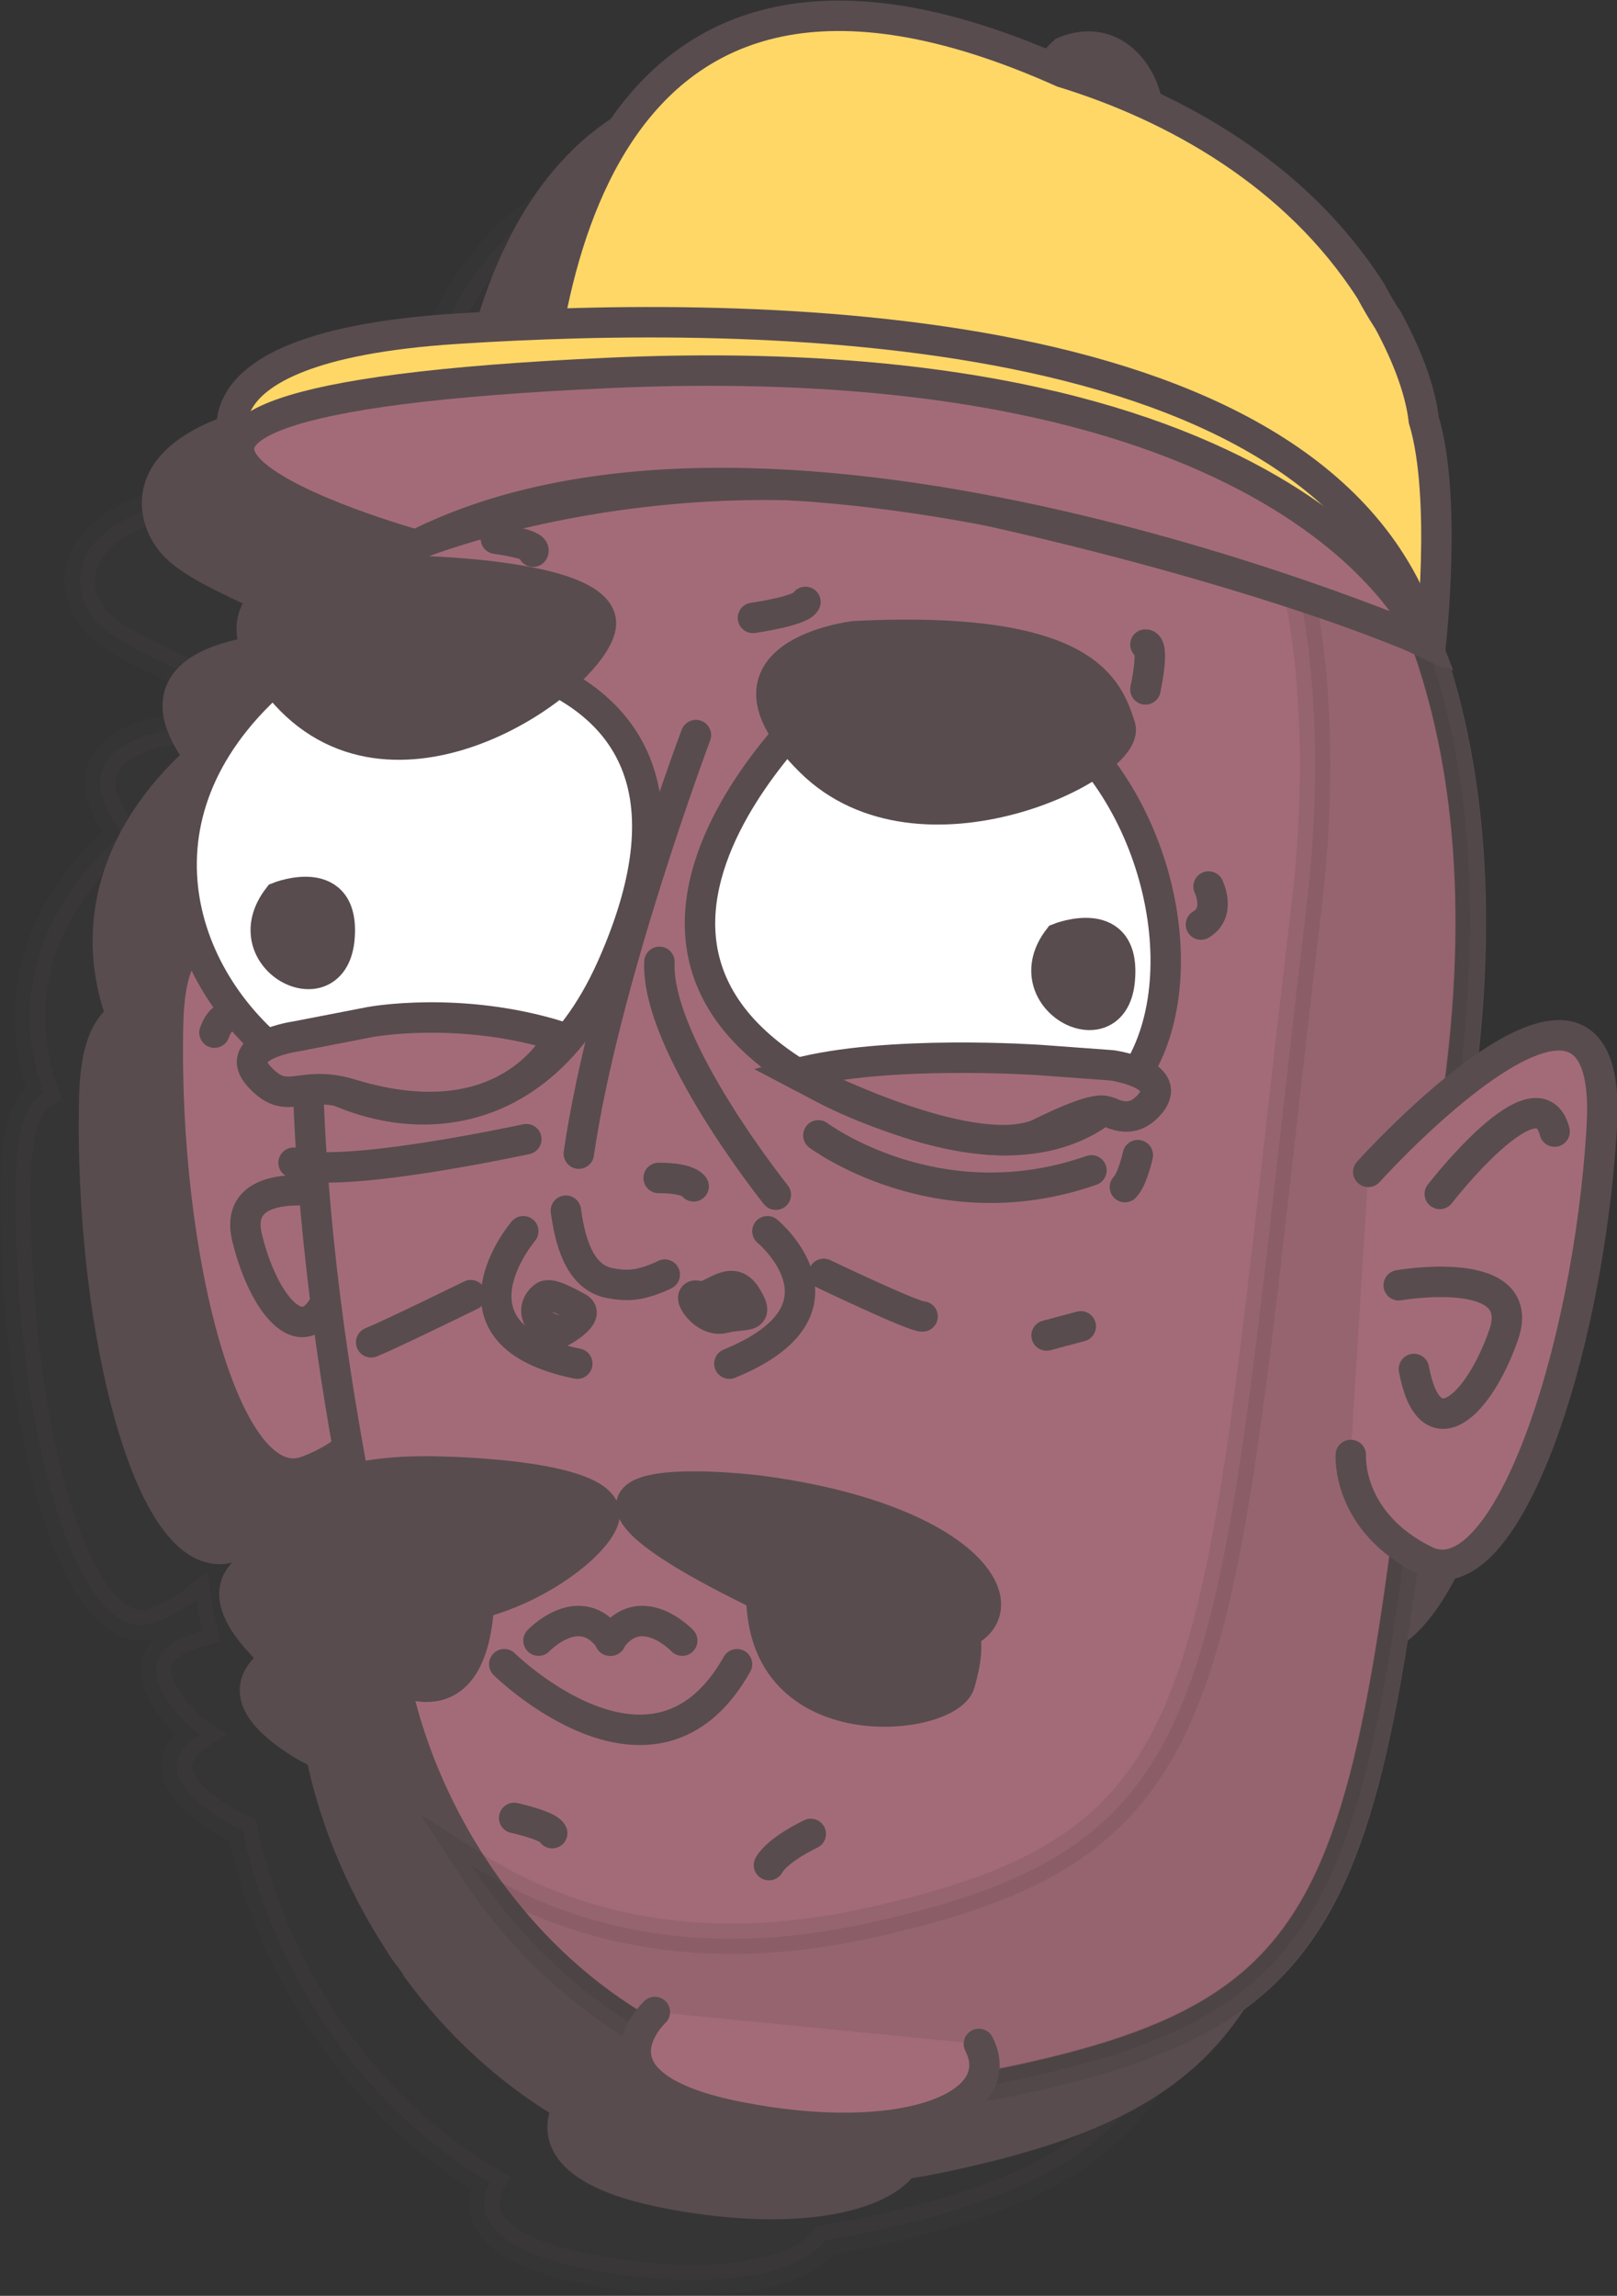<?xml version="1.0" encoding="utf-8"?>
<!-- Generator: Adobe Illustrator 22.1.0, SVG Export Plug-In . SVG Version: 6.00 Build 0)  -->
<svg version="1.1" id="Layer_1" xmlns="http://www.w3.org/2000/svg" xmlns:xlink="http://www.w3.org/1999/xlink" x="0px" y="0px"
	 viewBox="0 0 212.6 301.7" style="enable-background:new 0 0 212.6 301.7;" xml:space="preserve">
<rect x="0" y="0" width="212.6" height="301.7" fill="#333333" stroke="none"/>
<style type="text/css">
	.st0{opacity:0.1;}
	.st1{opacity:0.1;fill:#584C4F;stroke:#584C4F;stroke-width:4;stroke-miterlimit:10;}
	.st2{fill:#584C4F;stroke:#584C4F;stroke-width:4;stroke-miterlimit:10;}
	.st3{fill:#A36B78;stroke:#584C4F;stroke-width:4;stroke-linecap:round;stroke-miterlimit:10;}
	.st4{fill:#584C4F;stroke:#584C4F;stroke-width:4;stroke-linecap:round;stroke-miterlimit:10;}
	.st5{opacity:0.1;fill:#231F20;stroke:#231F20;stroke-width:4;stroke-miterlimit:10;enable-background:new    ;}
	.st6{fill:#FFD767;stroke:#584C4F;stroke-width:4;stroke-miterlimit:10;}
	.st7{fill:none;stroke:#584C4F;stroke-width:4;stroke-linecap:round;stroke-miterlimit:10;}
	.st8{fill:#FFFFFF;stroke:#584C4F;stroke-width:4;stroke-linecap:round;stroke-miterlimit:10;}
</style>
<g id="Layer_5" class="st0">
</g>
<g id="Layer_3" class="st0">
</g>
<path class="st1" d="M172,162.6c0.1-0.8,0.2-1.5,0.3-2.3c2.7-23.2,0.5-41.4-4.7-55.9c0.3,0.2,0.5,0.2,0.5,0.2s2.2-19.3-0.8-29.5
	c-0.4-3.4-1.8-7.8-4.8-13.3c0-0.1-0.1-0.1-0.1-0.1c-0.7-1.1-1.4-2.3-2.1-3.6c-7.3-11.5-18.1-19.3-29.3-24.4c-0.9-4.7-5-9.4-10.9-6.9
	c0,0-0.9,0.8-1.8,1.9c-46.6-20.2-61.5,8.8-66,33.8c-4.3,0.2-8.4,0.4-12.1,0.6C1.5,65.7,11.7,80.4,11.7,80.4s0,0,0.1,0.1
	c1.1,2.1,4.5,4.1,8.3,5.9c3.3,1.7,7.7,3.5,13.5,5c-0.6,1.2-1.2,2.4-1.8,3.7c-6.3,0-26,0.9-15.7,14.5C3.7,120.4,1.9,133,5.7,143.6
	c-2.1,1.3-3.5,4.6-3.6,10.8c-0.7,30.3,7.5,62.9,18.3,58.8c2.2-0.8,4-1.9,5.4-3c0.2,1.4,0.5,2.8,0.8,4.1c-5.2,1.3-9.1,4.4-2.9,11.3
	c0.8,0.9,1.6,1.7,2.5,2.3c-3.8,2.5-4.9,6,2.4,10.8c1.2,0.8,2.3,1.4,3.3,1.8c1.6,7.9,5,16.6,10.2,24.6c0,0,0,0,0,0
	c0.5,0.8,1,1.6,1.6,2.3c0.3,0.4,0.6,0.8,0.8,1.2c0.1,0.1,0.1,0.2,0.2,0.3c5.1,6.9,11.7,13.2,19.7,17.9c-1.6,3.1-1.8,8.5,12.9,11.4
	c15.9,3.1,27.7,0.9,31.2-3.8c1.8-0.3,3.6-0.6,5.4-1c37.1-7.9,44.5-20.5,51.1-69.8c0.7,0.5,1.6,1,2.5,1.4c10.4,5,21.4-26.9,23.2-57
	C191.6,150.4,181,155.4,172,162.6z"/>
<path class="st2" d="M182,152.6c0.1-0.8,0.2-1.5,0.3-2.3c2.7-23.2,0.5-41.4-4.7-55.9c0.3,0.2,0.5,0.2,0.5,0.2s2.2-19.3-0.8-29.5
	c-0.4-3.4-1.8-7.8-4.8-13.3c0-0.1-0.1-0.1-0.1-0.1c-0.7-1.1-1.4-2.3-2.1-3.6c-7.3-11.5-18.1-19.3-29.3-24.4c-0.9-4.7-5-9.4-10.9-6.9
	c0,0-0.9,0.8-1.8,1.9c-46.6-20.2-61.5,8.8-66,33.8c-4.3,0.2-8.4,0.4-12.1,0.6c-38.6,2.5-28.3,17.2-28.3,17.2s0,0,0.1,0.1
	c1.1,2.1,4.5,4.1,8.3,5.9c3.3,1.7,7.7,3.5,13.5,5c-0.6,1.2-1.2,2.4-1.8,3.7c-6.3,0-26,0.9-15.7,14.5c-12.3,11-14.2,23.6-10.3,34.1
	c-2.1,1.3-3.5,4.6-3.6,10.8c-0.7,30.3,7.5,62.9,18.3,58.8c2.2-0.8,4-1.9,5.4-3c0.2,1.4,0.5,2.8,0.8,4.1c-5.2,1.3-9.1,4.4-2.9,11.3
	c0.8,0.9,1.6,1.7,2.5,2.3c-3.8,2.5-4.9,6,2.4,10.8c1.2,0.8,2.3,1.4,3.3,1.8c1.6,7.9,5,16.6,10.2,24.6c0,0,0,0,0,0
	c0.5,0.8,1,1.6,1.6,2.3c0.3,0.4,0.6,0.8,0.8,1.2c0.1,0.1,0.1,0.2,0.2,0.3c5.1,6.9,11.7,13.2,19.7,17.9c-1.6,3.1-1.8,8.5,12.9,11.4
	c15.9,3.1,27.7,0.9,31.2-3.8c1.8-0.3,3.6-0.6,5.4-1c37.1-7.9,44.5-20.5,51.1-69.8c0.7,0.5,1.6,1,2.5,1.4c10.4,5,21.4-26.9,23.2-57
	C201.6,140.4,191,145.4,182,152.6z"/>
<g id="XMLID_4782_">
	<g id="XMLID_4923_">
		<path id="XMLID_4926_" class="st3" d="M52.1,143c0,0-29.3-38.7-30-8.5c-0.7,30.3,7.5,62.9,18.3,58.8c10.8-4.1,11-13.1,11-13.1"/>
		<path id="XMLID_4925_" class="st3" d="M42.5,145.1c0,0-11.4-17.7-14.3-9.4"/>
		<path id="XMLID_4924_" class="st3" d="M46.9,157.4c0,0-16.8-4.4-14.4,5.3c2.4,9.8,8.5,16.2,11.4,5.4"/>
	</g>
	<path id="XMLID_4922_" class="st4" d="M139.9,6.8c0,0-11,9.7,2.7,14C156.3,25.3,151.8,1.9,139.9,6.8z"/>
	<path id="XMLID_4921_" class="st3" d="M116.7,30.4c0,0,87.8,6.3,75.5,109.9s-8.9,122.5-58.4,133.1s-76.6-25.6-82-53.2
		S6.6,44,116.7,30.4z"/>
	<path class="st5" d="M157.9,45.7c11.1,16.3,17.9,39.9,13.8,74.1c-12.3,103.6-8.9,122.5-58.4,133.1c-21.2,4.5-38.3,0.5-51.3-7.8
		c12.8,19.7,36.7,35.7,71.7,28.2c49.5-10.5,46.2-29.5,58.4-133.1C198.4,87.5,178.7,60,157.9,45.7z"/>
	<path id="XMLID_4920_" class="st6" d="M187.2,55.2c-0.4-3.4-1.8-7.8-4.8-13.3c0-0.1-0.1-0.1-0.1-0.1l0,0c-0.7-1.1-1.4-2.3-2.1-3.6
		c-9.8-15.3-25.8-24.2-40.5-28.7c-62.9-28.2-69.2,31.4-69.5,54c0,2.1,28.3-0.2,54.2-6.7c32.8,13.2,63.7,28,63.7,28
		S190.3,65.4,187.2,55.2z"/>
	<path id="XMLID_4919_" class="st3" d="M107.6,149.2c0,0,15.6,11.7,35.9,4.6"/>
	<path id="XMLID_4918_" class="st3" d="M69.2,149.7c0,0-25.3,5.5-30.6,3.1"/>
	<path id="XMLID_4917_" class="st3" d="M86.1,264.4c0,0-10.4,9.6,11.1,13.8s35.7-1.4,31.5-9.6"/>
	<path id="XMLID_4827_" class="st6" d="M54.7,71.6c0,0,33.5-13.7,73-5s59.9,17.8,59.9,17.8C175,40.9,98.6,40.7,60,43.2
		S31.7,60.4,31.7,60.4S37.5,67.4,54.7,71.6z"/>
	<path id="XMLID_4826_" class="st3" d="M54.7,71.6c0,0-66.6-18.5,25.5-22.6s107.3,35.4,107.3,35.4S102.4,47.6,54.7,71.6z"/>
	<g>
		<path id="XMLID_4825_" class="st3" d="M102,157c0,0-15.8-19.7-15.3-30.6"/>
		<g id="XMLID_4822_">
			<path id="XMLID_4824_" class="st3" d="M74.4,159.1c0.7,5.2,2.3,8.8,5.7,9.5c1.9,0.4,3.4,0.3,4.7-0.1c1.1-0.3,2-0.7,2.6-1"/>
			<path id="XMLID_4823_" class="st3" d="M91.5,96.6c0,0-12.1,32.2-15.4,55"/>
		</g>
		<g id="XMLID_4816_">
			<path id="XMLID_4821_" class="st3" d="M68.8,161.8c0,0-11.6,13.6,7.1,17.4"/>
			<path id="XMLID_4820_" class="st3" d="M100.9,161.8c0,0,12.4,10.3-5,17.4"/>
			<path id="XMLID_4819_" class="st3" d="M91.7,170.3c1.8,0.6,4.4-3.2,6.4,0c2,3.2-0.2,2.2-2.9,2.9S90,169.8,91.7,170.3z"/>
			<path id="XMLID_4818_" class="st3" d="M74,174.9c-3.5-0.2-4.4-3-2.5-4.5c0.7-0.6,2.6,0.4,4.6,1.5C77.6,172.9,74,174.9,74,174.9z"
				/>
			<path id="XMLID_4817_" class="st3" d="M86.6,154.8c0,0,3.7-0.1,4.6,1.1"/>
		</g>
		<path id="XMLID_4815_" class="st3" d="M61.9,170.2c0,0-10.2,5-13.1,6.2"/>
		<path id="XMLID_4814_" class="st3" d="M108.3,167.4c0,0,11.9,5.7,13,5.6"/>
	</g>
	<path id="XMLID_4813_" class="st3" d="M158.9,116.5c0,0,1.7,3.4-1,5"/>
	<path id="XMLID_4812_" class="st3" d="M149.6,151.8c0,0-0.7,3.2-1.7,4.2"/>
	<path id="XMLID_4811_" class="st3" d="M150.6,90.6c0,0,1.3-5.9,0-5.9"/>
	<path id="XMLID_4810_" class="st3" d="M65.2,70.8c0,0,5.5,0.7,4.9,1.7"/>
	<path id="XMLID_4809_" class="st3" d="M99,81.2c0,0,6.4-0.9,6.9-2.1"/>
	<path id="XMLID_4808_" class="st3" d="M67.6,238.9c0,0,4.6,1,5,2"/>
	<path id="XMLID_4807_" class="st3" d="M106.6,241c0,0-4.3,2-5.5,4.1"/>
	<path id="XMLID_4806_" class="st3" d="M63.1,137.7"/>
	<path id="XMLID_4805_" class="st3" d="M93.8,141.4"/>
	<line id="XMLID_4804_" class="st7" x1="137.6" y1="175.5" x2="142.1" y2="174.3"/>
	<path id="XMLID_4803_" class="st3" d="M179.9,154c0,0,32.5-36.1,30.7-5.9s-12.8,62.1-23.2,57s-9.8-13.9-9.8-13.9"/>
	<path id="XMLID_4802_" class="st3" d="M189.3,156.9c0,0,12.9-16.7,15.1-8.2"/>
	<path id="XMLID_4801_" class="st3" d="M183.9,168.9c0,0,17.1-3,13.8,6.5c-3.3,9.5-9.8,15.4-11.8,4.5"/>
	<g>
		<path id="XMLID_4800_" class="st8" d="M42.2,84.7c0,0,59.8-5.8,38.2,42.5S-8.1,118.2,42.2,84.7z"/>
		<path id="XMLID_4799_" class="st4" d="M36.6,117.9c0,0,9-3.6,8,5.7C43.5,132.8,30.4,125.9,36.6,117.9z"/>
		<path id="XMLID_4798_" class="st8" d="M108.7,91.3c0,0-43.9,38.6,10.8,56.3S156.5,71.7,108.7,91.3z"/>
		<path id="XMLID_4797_" class="st4" d="M139.2,123.3c0,0,9-3.6,8,5.7C146.2,138.2,133.1,131.2,139.2,123.3z"/>
		<path id="XMLID_4796_" class="st4" d="M112.4,83.6c0,0-20.2,2.3-5.8,16.5s42.2,0.5,40.7-4.6C145.7,90.6,143.1,82.1,112.4,83.6z"/>
		<path id="XMLID_4795_" class="st4" d="M53.6,75c0,0-31.1-1.8-16.7,15.5s40-0.4,42-7.8C81,75.3,53.6,75,53.6,75z"/>
		<g id="XMLID_4792_">
			<path id="XMLID_4794_" class="st3" d="M145.3,146c0.4,0.1,0.7,0.2,1.1,0.4c1.5,0.5,3,0.6,4.6-1.1c3.8-4.1-4.8-5.3-4.8-5.3
				l-9.5-0.7c0,0-20.2-1.4-32.1,1.8c0,0,17.6,9.3,28.3,8.7c1.3-0.1,2.4-0.3,3.5-0.7C137.4,148.6,143.5,145.5,145.3,146z"/>
			<path id="XMLID_4793_" class="st3" d="M48.7,134.3c0,0,11.8-2.2,24.9,1.9c0,0-6.4,14-27.4,7.6c-6.9-2.1-8.3,1.8-12.1-2.3
				c-3.8-4.1,4.8-5.3,4.8-5.3L48.7,134.3z"/>
		</g>
	</g>
	<g id="XMLID_4787_">
		<path id="XMLID_4791_" class="st4" d="M62.7,203c0,0-32.1,4.2-14.2,15.8C66.5,230.4,62.7,203,62.7,203z"/>
		<path id="XMLID_4790_" class="st4" d="M57.9,193.4c0,0-26.5-1.4-14.3,12.3s34.1-0.3,35.8-6.1C81.1,193.7,57.9,193.4,57.9,193.4z"
			/>
		<path id="XMLID_4789_" class="st4" d="M111,200.3c0,0-12.9-4.4-10.7,12.1c2.2,16.4,24.6,13.6,25.9,8.8
			C127.5,216.4,129.7,208.6,111,200.3z"/>
		<path id="XMLID_4788_" class="st4" d="M99.9,195.9c0,0-37.6-4.7-0.6,13.4S142.8,201.6,99.9,195.9z"/>
	</g>
	<g id="XMLID_4783_">
		<path id="XMLID_4786_" class="st3" d="M66.3,218.7c0,0,19.7,19.4,30.6,0"/>
		<path id="XMLID_4785_" class="st3" d="M70.8,215.6c0,0,5.5-5.8,9.5,0"/>
		<path id="XMLID_4784_" class="st3" d="M89.7,215.6c0,0-5.5-5.8-9.5,0"/>
	</g>
</g>
</svg>
